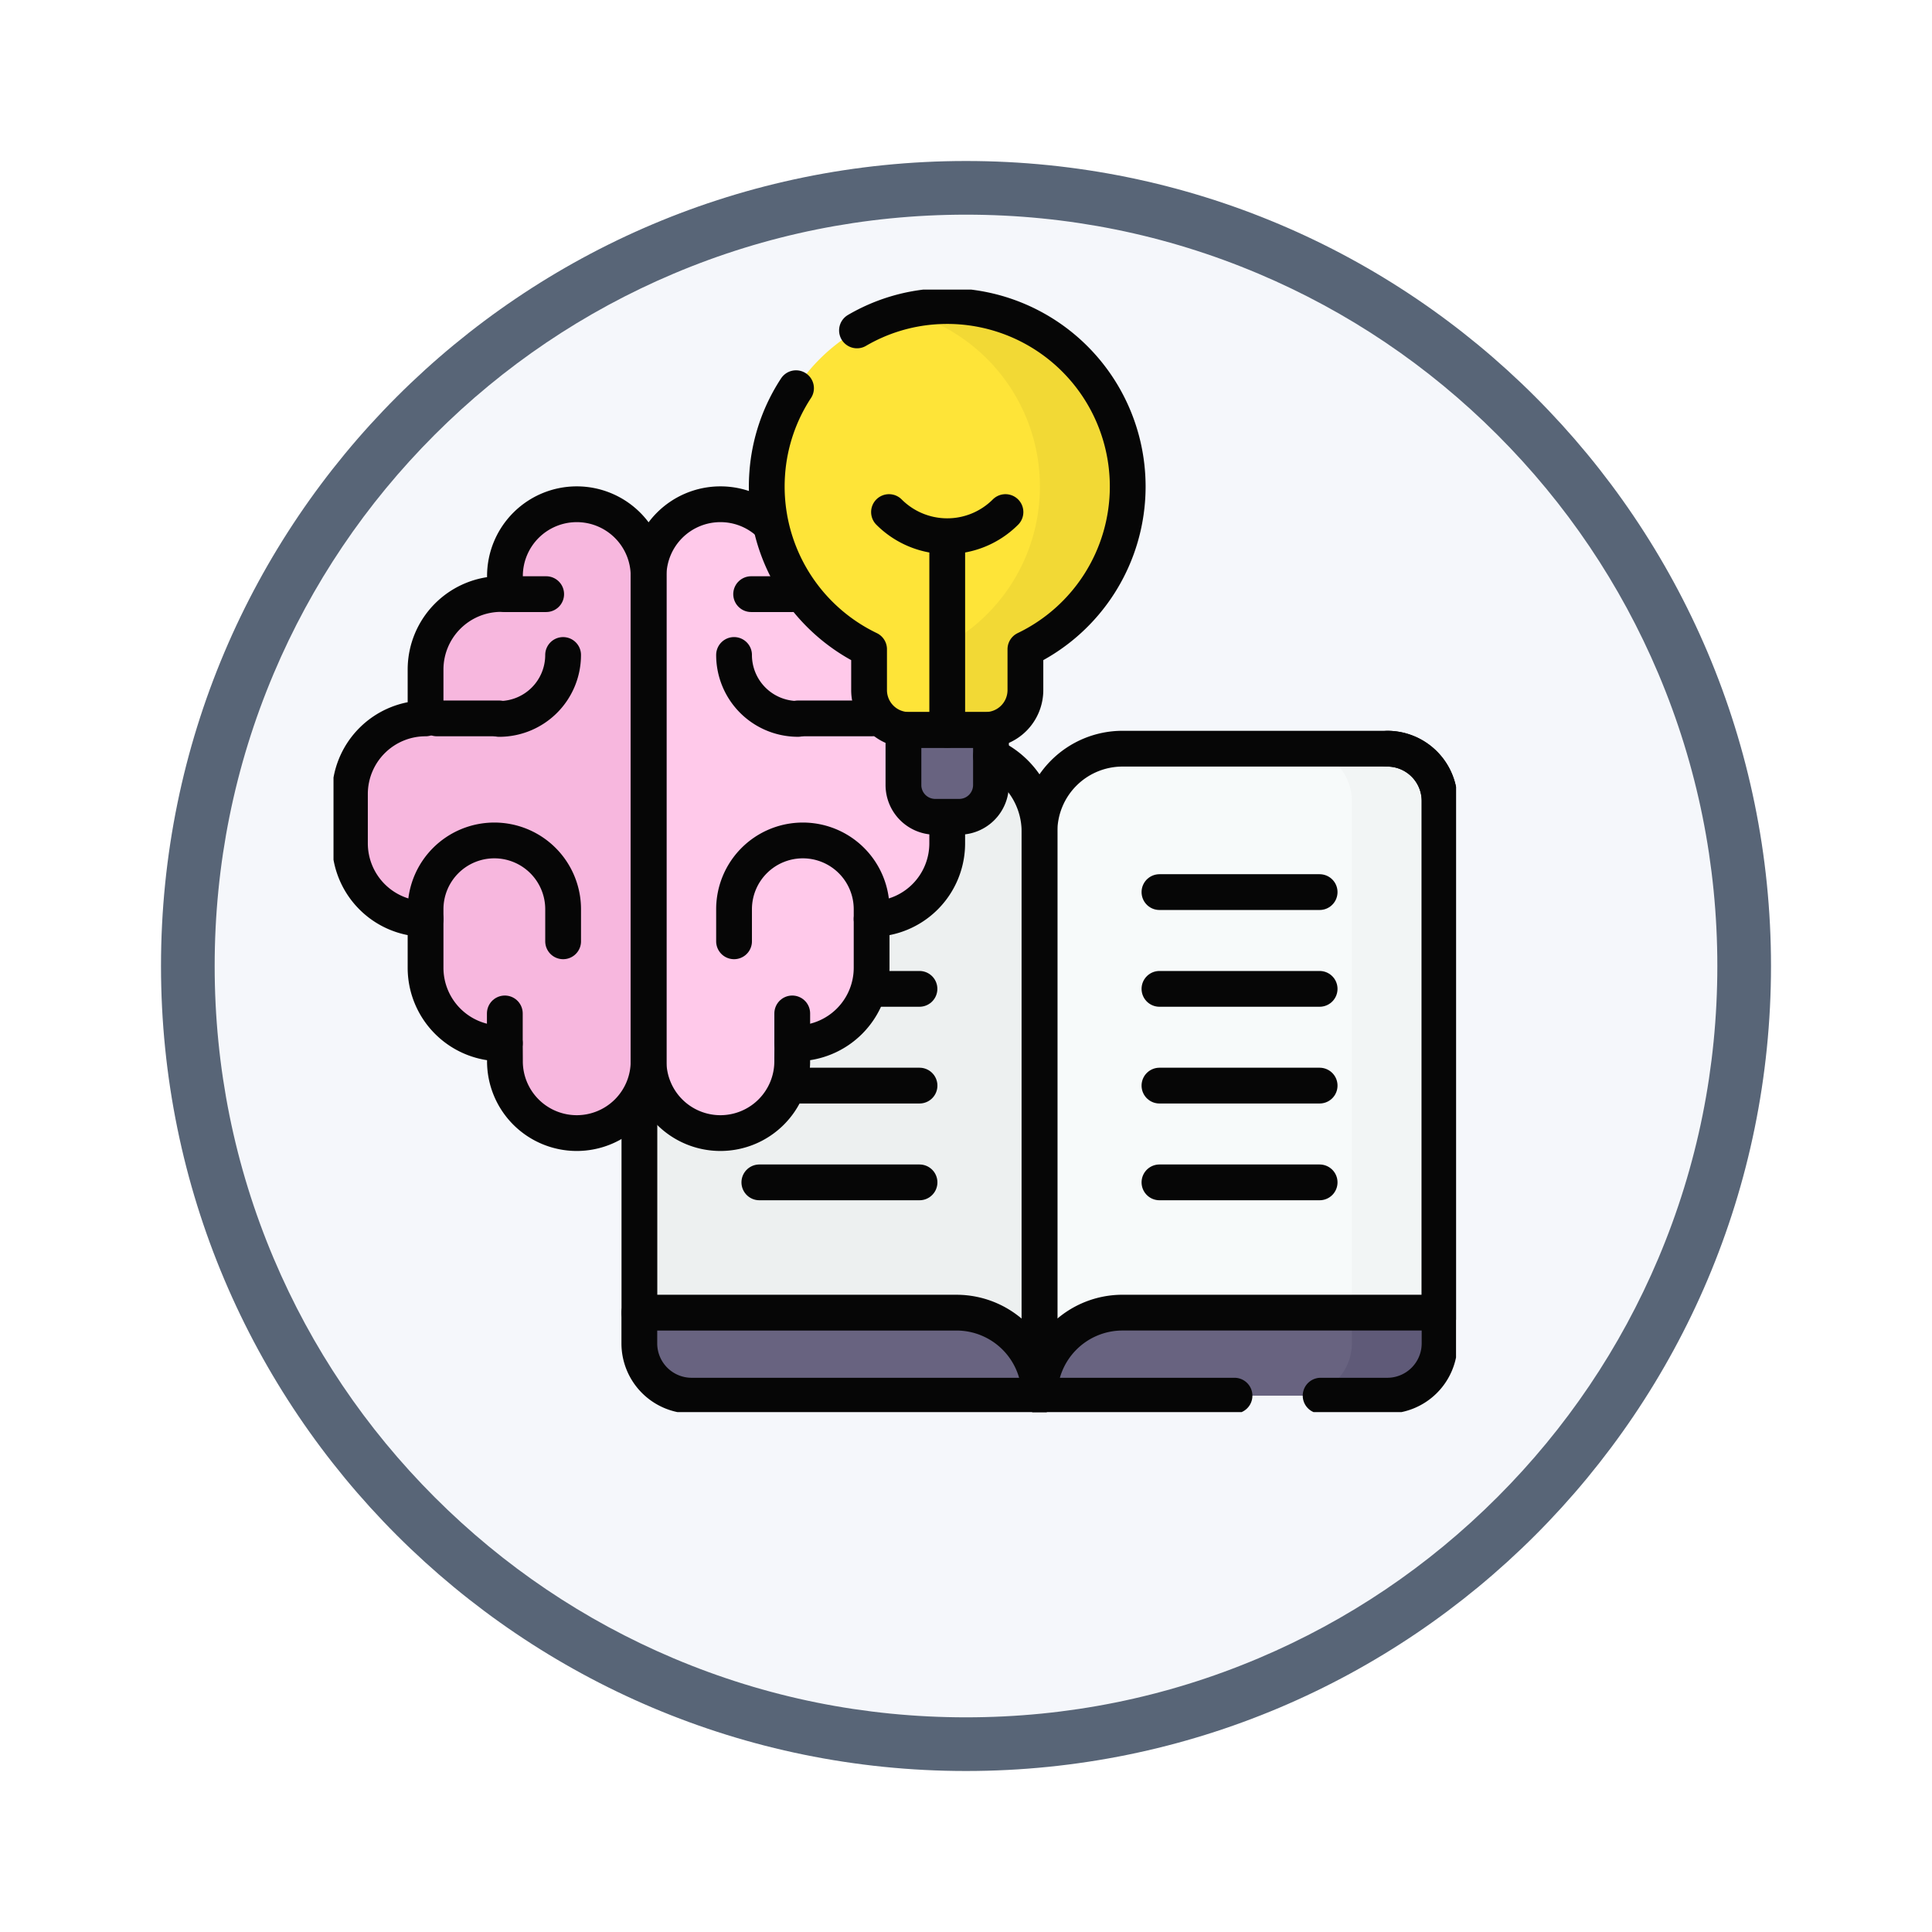 <svg xmlns="http://www.w3.org/2000/svg" xmlns:xlink="http://www.w3.org/1999/xlink" width="108" height="108" viewBox="0 0 108 108">
  <defs>
    <filter id="Fondo" x="0" y="0" width="108" height="108" filterUnits="userSpaceOnUse">
      <feOffset dy="3" input="SourceAlpha"/>
      <feGaussianBlur stdDeviation="3" result="blur"/>
      <feFlood flood-opacity="0.161"/>
      <feComposite operator="in" in2="blur"/>
      <feComposite in="SourceGraphic"/>
    </filter>
    <clipPath id="clip-path">
      <path id="path1974" d="M0-682.665H62.75v62.75H0Z" transform="translate(0 682.665)"/>
    </clipPath>
  </defs>
  <g id="Group_1220870" data-name="Group 1220870" transform="translate(-618.421 -606)">
    <g id="Group_1220769" data-name="Group 1220769" transform="translate(0 23)">
      <g id="Group_1220768" data-name="Group 1220768" transform="translate(5.32 126)">
        <g id="Group_1220472" data-name="Group 1220472" transform="translate(-1 162)">
          <g id="Group_1210004" data-name="Group 1210004" transform="translate(623.101 301)">
            <g id="Group_1143757" data-name="Group 1143757" transform="translate(0)">
              <g transform="matrix(1, 0, 0, 1, -9, -6)" filter="url(#Fondo)">
                <g id="Fondo-2" data-name="Fondo" transform="translate(9 6)" fill="#f5f7fb">
                  <path d="M 45 88.5 C 39.127 88.5 33.43 87.35 28.068 85.082 C 22.889 82.891 18.236 79.754 14.241 75.759 C 10.245 71.764 7.109 67.111 4.918 61.932 C 2.65 56.57 1.5 50.873 1.5 45 C 1.5 39.127 2.65 33.43 4.918 28.068 C 7.109 22.889 10.245 18.236 14.241 14.241 C 18.236 10.245 22.889 7.109 28.068 4.918 C 33.43 2.65 39.127 1.5 45 1.5 C 50.873 1.5 56.57 2.65 61.932 4.918 C 67.111 7.109 71.764 10.245 75.759 14.241 C 79.754 18.236 82.891 22.889 85.082 28.068 C 87.35 33.43 88.5 39.127 88.5 45 C 88.5 50.873 87.35 56.57 85.082 61.932 C 82.891 67.111 79.754 71.764 75.759 75.759 C 71.764 79.754 67.111 82.891 61.932 85.082 C 56.57 87.35 50.873 88.5 45 88.5 Z" stroke="none"/>
                  <path d="M 45 3 C 39.329 3 33.829 4.11 28.653 6.299 C 23.652 8.415 19.16 11.443 15.301 15.301 C 11.443 19.16 8.415 23.652 6.299 28.653 C 4.11 33.829 3 39.329 3 45 C 3 50.671 4.11 56.171 6.299 61.347 C 8.415 66.348 11.443 70.84 15.301 74.698 C 19.16 78.557 23.652 81.585 28.653 83.701 C 33.829 85.89 39.329 87 45 87 C 50.671 87 56.171 85.89 61.347 83.701 C 66.348 81.585 70.84 78.557 74.698 74.698 C 78.557 70.84 81.585 66.348 83.701 61.347 C 85.89 56.171 87 50.671 87 45 C 87 39.329 85.89 33.829 83.701 28.653 C 81.585 23.652 78.557 19.16 74.698 15.301 C 70.84 11.443 66.348 8.415 61.347 6.299 C 56.171 4.11 50.671 3 45 3 M 45 0 C 69.853 0 90 20.147 90 45 C 90 69.853 69.853 90 45 90 C 20.147 90 0 69.853 0 45 C 0 20.147 20.147 0 45 0 Z" stroke="none" fill="#586577"/>
                </g>
              </g>
            </g>
          </g>
        </g>
      </g>
      <g id="g1968" transform="translate(637.064 1281.854)">
        <g id="g1970" transform="translate(0 -682.665)">
          <g id="g1972" clip-path="url(#clip-path)">
            <g id="g1978" transform="translate(17.1 55.55)">
              <path id="path1980" d="M-441.9,0V3.357a2.924,2.924,0,0,1-2.923,2.923H-483.71a2.923,2.923,0,0,1-2.923-2.923V0Z" transform="translate(486.633)" fill="#686380"/>
            </g>
            <g id="g1982" transform="translate(54.005 55.55)">
              <path id="path1984" d="M-28.882,0V3.357A2.924,2.924,0,0,1-31.805,6.28h4.9a2.924,2.924,0,0,0,2.923-2.923V0Z" transform="translate(31.805)" fill="#5f5a78"/>
            </g>
            <g id="g1986" transform="translate(39.465 25.664)">
              <path id="path1988" d="M-220.951-311.44h-17.724a4.642,4.642,0,0,0-4.642,4.642v-31.525a4.642,4.642,0,0,1,4.642-4.642h14.8a2.924,2.924,0,0,1,2.923,2.923Z" transform="translate(243.317 342.964)" fill="#f7fafa"/>
            </g>
            <g id="g1990" transform="translate(54.005 25.664)">
              <path id="path1992" d="M-48.431,0h-4.9A2.924,2.924,0,0,1-50.41,2.923v28.6h4.9V2.923A2.924,2.924,0,0,0-48.431,0" transform="translate(53.333)" fill="#f2f5f5"/>
            </g>
            <g id="g1994" transform="translate(17.1 25.664)">
              <path id="path1996" d="M0-311.44H17.724a4.642,4.642,0,0,1,4.642,4.642v-31.525a4.642,4.642,0,0,0-4.642-4.642H2.923A2.924,2.924,0,0,0,0-340.041Z" transform="translate(0 342.964)" fill="#edf0f0"/>
            </g>
            <g id="g1998" transform="translate(23.805 33.68)">
              <path id="path2000" d="M0,0H8.954" fill="#c9fcff"/>
            </g>
            <g id="g2002" transform="translate(0.919 11.999)">
              <path id="path2004" d="M-164.925-39.664a4.015,4.015,0,0,0-4.015-4.015,4.015,4.015,0,0,0-4.015,4.015c0,.351-.006,1.006-.006,1.006s-.091-.005-.206-.005a4.226,4.226,0,0,0-4.226,4.226v2.729a4.227,4.227,0,0,0-4.227,4.226v2.758a4.226,4.226,0,0,0,4.227,4.226v2.729a4.226,4.226,0,0,0,4.226,4.227,1.536,1.536,0,0,0,.205-.009s.006.659.006,1.009a4.015,4.015,0,0,0,4.015,4.015,4.015,4.015,0,0,0,4.015-4.015Z" transform="translate(181.62 43.679)" fill="#f7b7de"/>
            </g>
            <g id="g2006" transform="translate(17.613 11.999)">
              <path id="path2008" d="M0-307.611A4.015,4.015,0,0,0,4.015-303.6a4.015,4.015,0,0,0,4.015-4.015c0-.351.006-1.006.006-1.006s.091.005.206.005a4.226,4.226,0,0,0,4.226-4.226v-2.729a4.226,4.226,0,0,0,4.226-4.226v-2.758a4.226,4.226,0,0,0-4.226-4.226v-2.729a4.226,4.226,0,0,0-4.226-4.226,1.536,1.536,0,0,0-.205.009s-.006-.659-.006-1.009a4.015,4.015,0,0,0-4.015-4.015A4.015,4.015,0,0,0,0-334.734Z" transform="translate(0 338.749)" fill="#ffc9ea"/>
            </g>
            <g id="g2010" transform="translate(31.861 23.389)">
              <path id="path2012" d="M-30.783-60.076h-1.338A1.777,1.777,0,0,1-33.9-61.854v-4.3h4.893v4.3a1.777,1.777,0,0,1-1.777,1.777" transform="translate(33.899 66.157)" fill="#686380"/>
            </g>
            <g id="g2014" transform="translate(24.219 0.919)">
              <path id="path2016" d="M-199.339-99.669a10.09,10.09,0,0,0-10.818-10.063,10.119,10.119,0,0,0-9.334,9.34,10.09,10.09,0,0,0,5.694,9.818v2.284a2.227,2.227,0,0,0,2.227,2.227h4.285a2.227,2.227,0,0,0,2.227-2.227v-2.284a10.09,10.09,0,0,0,5.719-9.1" transform="translate(219.516 109.758)" fill="#fee438"/>
            </g>
            <g id="g2018" transform="translate(31.856 0.919)">
              <path id="path2020" d="M-17.011-.254a9.917,9.917,0,0,0-1.718.275A10.093,10.093,0,0,1-11.1,9.81a10.09,10.09,0,0,1-5.719,9.1v2.284a2.226,2.226,0,0,1-1.919,2.2,2.227,2.227,0,0,0,.309.024h4.285a2.227,2.227,0,0,0,2.227-2.227V18.905a10.09,10.09,0,0,0,5.719-9.1A10.09,10.09,0,0,0-17.011-.254" transform="translate(18.733 0.279)" fill="#f2d935"/>
            </g>
            <g id="g2022" transform="translate(17.1 57.189)">
              <path id="path2024" d="M-328.7-45.856h-30.348a2.924,2.924,0,0,1-2.923-2.923V-50.5" transform="translate(361.967 50.497)" fill="none" stroke="#060606" stroke-linecap="round" stroke-linejoin="round" stroke-miterlimit="10" stroke-width="2"/>
            </g>
            <g id="g2026" transform="translate(55.181 25.664)">
              <path id="path2028" d="M-36.807,0a2.924,2.924,0,0,1,2.923,2.923V33.243a2.924,2.924,0,0,1-2.923,2.923h-3.726" transform="translate(40.533)" fill="none" stroke="#060606" stroke-linecap="round" stroke-linejoin="round" stroke-miterlimit="10" stroke-width="2"/>
            </g>
            <g id="g2030" transform="translate(39.465 25.664)">
              <path id="path2032" d="M-220.951-311.44h-17.724a4.642,4.642,0,0,0-4.642,4.642v-31.525a4.642,4.642,0,0,1,4.642-4.642h14.8a2.924,2.924,0,0,1,2.923,2.923Z" transform="translate(243.317 342.964)" fill="none" stroke="#060606" stroke-linecap="round" stroke-linejoin="round" stroke-miterlimit="10" stroke-width="2"/>
            </g>
            <g id="g2034" transform="translate(17.1 26.084)">
              <path id="path2036" d="M0-191.593v11.712H17.724a4.642,4.642,0,0,1,4.642,4.642v-31.525a4.642,4.642,0,0,0-2.71-4.222" transform="translate(0 210.986)" fill="none" stroke="#060606" stroke-linecap="round" stroke-linejoin="round" stroke-miterlimit="10" stroke-width="2"/>
            </g>
            <g id="g2038" transform="translate(46.171 33.68)">
              <path id="path2040" d="M0,0H8.954" fill="none" stroke="#060606" stroke-linecap="round" stroke-linejoin="round" stroke-miterlimit="10" stroke-width="2"/>
            </g>
            <g id="g2042" transform="translate(46.171 39.089)">
              <path id="path2044" d="M0,0H8.954" fill="none" stroke="#060606" stroke-linecap="round" stroke-linejoin="round" stroke-miterlimit="10" stroke-width="2"/>
            </g>
            <g id="g2046" transform="translate(46.171 44.497)">
              <path id="path2048" d="M0,0H8.954" fill="none" stroke="#060606" stroke-linecap="round" stroke-linejoin="round" stroke-miterlimit="10" stroke-width="2"/>
            </g>
            <g id="g2050" transform="translate(46.171 49.906)">
              <path id="path2052" d="M0,0H8.954" fill="none" stroke="#060606" stroke-linecap="round" stroke-linejoin="round" stroke-miterlimit="10" stroke-width="2"/>
            </g>
            <g id="g2054" transform="translate(30.056 39.089)">
              <path id="path2056" d="M0,0H2.7" fill="none" stroke="#060606" stroke-linecap="round" stroke-linejoin="round" stroke-miterlimit="10" stroke-width="2"/>
            </g>
            <g id="g2058" transform="translate(25.766 44.497)">
              <path id="path2060" d="M0,0H6.993" fill="none" stroke="#060606" stroke-linecap="round" stroke-linejoin="round" stroke-miterlimit="10" stroke-width="2"/>
            </g>
            <g id="g2062" transform="translate(23.805 49.906)">
              <path id="path2064" d="M0,0H8.954" fill="none" stroke="#060606" stroke-linecap="round" stroke-linejoin="round" stroke-miterlimit="10" stroke-width="2"/>
            </g>
            <g id="g2066" transform="translate(0.919 11.999)">
              <path id="path2068" d="M-164.925-39.664a4.015,4.015,0,0,0-4.015-4.015,4.015,4.015,0,0,0-4.015,4.015c0,.351-.006,1.006-.006,1.006s-.091-.005-.206-.005a4.226,4.226,0,0,0-4.226,4.226v2.729a4.227,4.227,0,0,0-4.227,4.226v2.758a4.226,4.226,0,0,0,4.227,4.226v2.729a4.226,4.226,0,0,0,4.226,4.227,1.536,1.536,0,0,0,.205-.009s.006.659.006,1.009a4.015,4.015,0,0,0,4.015,4.015,4.015,4.015,0,0,0,4.015-4.015Z" transform="translate(181.62 43.679)" fill="none" stroke="#060606" stroke-linecap="round" stroke-linejoin="round" stroke-miterlimit="10" stroke-width="2"/>
            </g>
            <g id="g2070" transform="translate(17.613 11.999)">
              <path id="path2072" d="M-65.262-9.365a4,4,0,0,0-2.591-.948A4.015,4.015,0,0,0-71.868-6.3V20.824a4.015,4.015,0,0,0,4.015,4.015,4.015,4.015,0,0,0,4.015-4.015c0-.351.006-1.006.006-1.006s.091.005.206.005A4.226,4.226,0,0,0-59.4,15.6V12.869a4.226,4.226,0,0,0,4.226-4.227V7.263" transform="translate(71.868 10.313)" fill="none" stroke="#060606" stroke-linecap="round" stroke-linejoin="round" stroke-miterlimit="10" stroke-width="2"/>
            </g>
            <g id="g2074" transform="translate(22.391 30.792)">
              <path id="path2076" d="M-75.971-43.365v-.545a3.845,3.845,0,0,0-3.845-3.845,3.845,3.845,0,0,0-3.845,3.845v1.793" transform="translate(83.661 47.755)" fill="none" stroke="#060606" stroke-linecap="round" stroke-linejoin="round" stroke-miterlimit="10" stroke-width="2"/>
            </g>
            <g id="g2078" transform="translate(5.146 30.792)">
              <path id="path2080" d="M0-43.365v-.545a3.845,3.845,0,0,1,3.845-3.845A3.845,3.845,0,0,1,7.69-43.91v1.793" transform="translate(0 47.755)" fill="none" stroke="#060606" stroke-linecap="round" stroke-linejoin="round" stroke-miterlimit="10" stroke-width="2"/>
            </g>
            <g id="g2082" transform="translate(9.577 40.462)">
              <path id="path2084" d="M0-16.454V-18.12" transform="translate(0 18.12)" fill="none" stroke="#060606" stroke-linecap="round" stroke-linejoin="round" stroke-miterlimit="10" stroke-width="2"/>
            </g>
            <g id="g2086" transform="translate(23.341 17.024)">
              <path id="path2088" d="M-22.8,0h-2.308" transform="translate(25.113)" fill="none" stroke="#060606" stroke-linecap="round" stroke-linejoin="round" stroke-miterlimit="10" stroke-width="2"/>
            </g>
            <g id="g2090" transform="translate(9.581 17.024)">
              <path id="path2092" d="M0,0H2.308" fill="none" stroke="#060606" stroke-linecap="round" stroke-linejoin="round" stroke-miterlimit="10" stroke-width="2"/>
            </g>
            <g id="g2094" transform="translate(25.966 23.97)">
              <path id="path2096" d="M-40.659,0h-4.116" transform="translate(44.775)" fill="none" stroke="#060606" stroke-linecap="round" stroke-linejoin="round" stroke-miterlimit="10" stroke-width="2"/>
            </g>
            <g id="g2098" transform="translate(5.782 23.97)">
              <path id="path2100" d="M0,0H3.479" fill="none" stroke="#060606" stroke-linecap="round" stroke-linejoin="round" stroke-miterlimit="10" stroke-width="2"/>
            </g>
            <g id="g2102" transform="translate(9.261 20.424)">
              <path id="path2104" d="M0-35.312a3.572,3.572,0,0,0,3.574-3.574" transform="translate(0 38.887)" fill="none" stroke="#060606" stroke-linecap="round" stroke-linejoin="round" stroke-miterlimit="10" stroke-width="2"/>
            </g>
            <g id="g2106" transform="translate(22.391 20.424)">
              <path id="path2108" d="M0,0A3.572,3.572,0,0,0,3.574,3.574" fill="none" stroke="#060606" stroke-linecap="round" stroke-linejoin="round" stroke-miterlimit="10" stroke-width="2"/>
            </g>
            <g id="g2110" transform="translate(25.644 40.462)">
              <path id="path2112" d="M0-16.454V-18.12" transform="translate(0 18.12)" fill="none" stroke="#060606" stroke-linecap="round" stroke-linejoin="round" stroke-miterlimit="10" stroke-width="2"/>
            </g>
            <g id="g2114" transform="translate(24.219 0.919)">
              <path id="path2116" d="M-16.156-45.369a9.975,9.975,0,0,0-1.61,4.774,10.09,10.09,0,0,0,5.694,9.818v2.284a2.227,2.227,0,0,0,2.227,2.227H-5.56a2.227,2.227,0,0,0,2.227-2.227v-2.284a10.089,10.089,0,0,0,5.719-9.1A10.09,10.09,0,0,0-8.432-49.936,9.959,9.959,0,0,0-12.748-48.6" transform="translate(17.792 49.962)" fill="none" stroke="#060606" stroke-linecap="round" stroke-linejoin="round" stroke-miterlimit="10" stroke-width="2"/>
            </g>
            <g id="g2118" transform="translate(31.861 24.615)">
              <path id="path2120" d="M-30.783-47.968h-1.338A1.777,1.777,0,0,1-33.9-49.746v-3.078h4.893v3.078A1.777,1.777,0,0,1-30.783-47.968Z" transform="translate(33.899 52.824)" fill="none" stroke="#060606" stroke-linecap="round" stroke-linejoin="round" stroke-miterlimit="10" stroke-width="2"/>
            </g>
            <g id="g2122" transform="translate(34.308 13.937)">
              <path id="path2124" d="M0-105.489v-10.678" transform="translate(0 116.166)" fill="none" stroke="#060606" stroke-linecap="round" stroke-linejoin="round" stroke-miterlimit="10" stroke-width="2"/>
            </g>
            <g id="g2126" transform="translate(31.053 12.436)">
              <path id="path2128" d="M0,0A4.6,4.6,0,0,0,6.51,0" fill="none" stroke="#060606" stroke-linecap="round" stroke-linejoin="round" stroke-miterlimit="10" stroke-width="2"/>
            </g>
          </g>
        </g>
      </g>
    </g>
  </g>
</svg>
